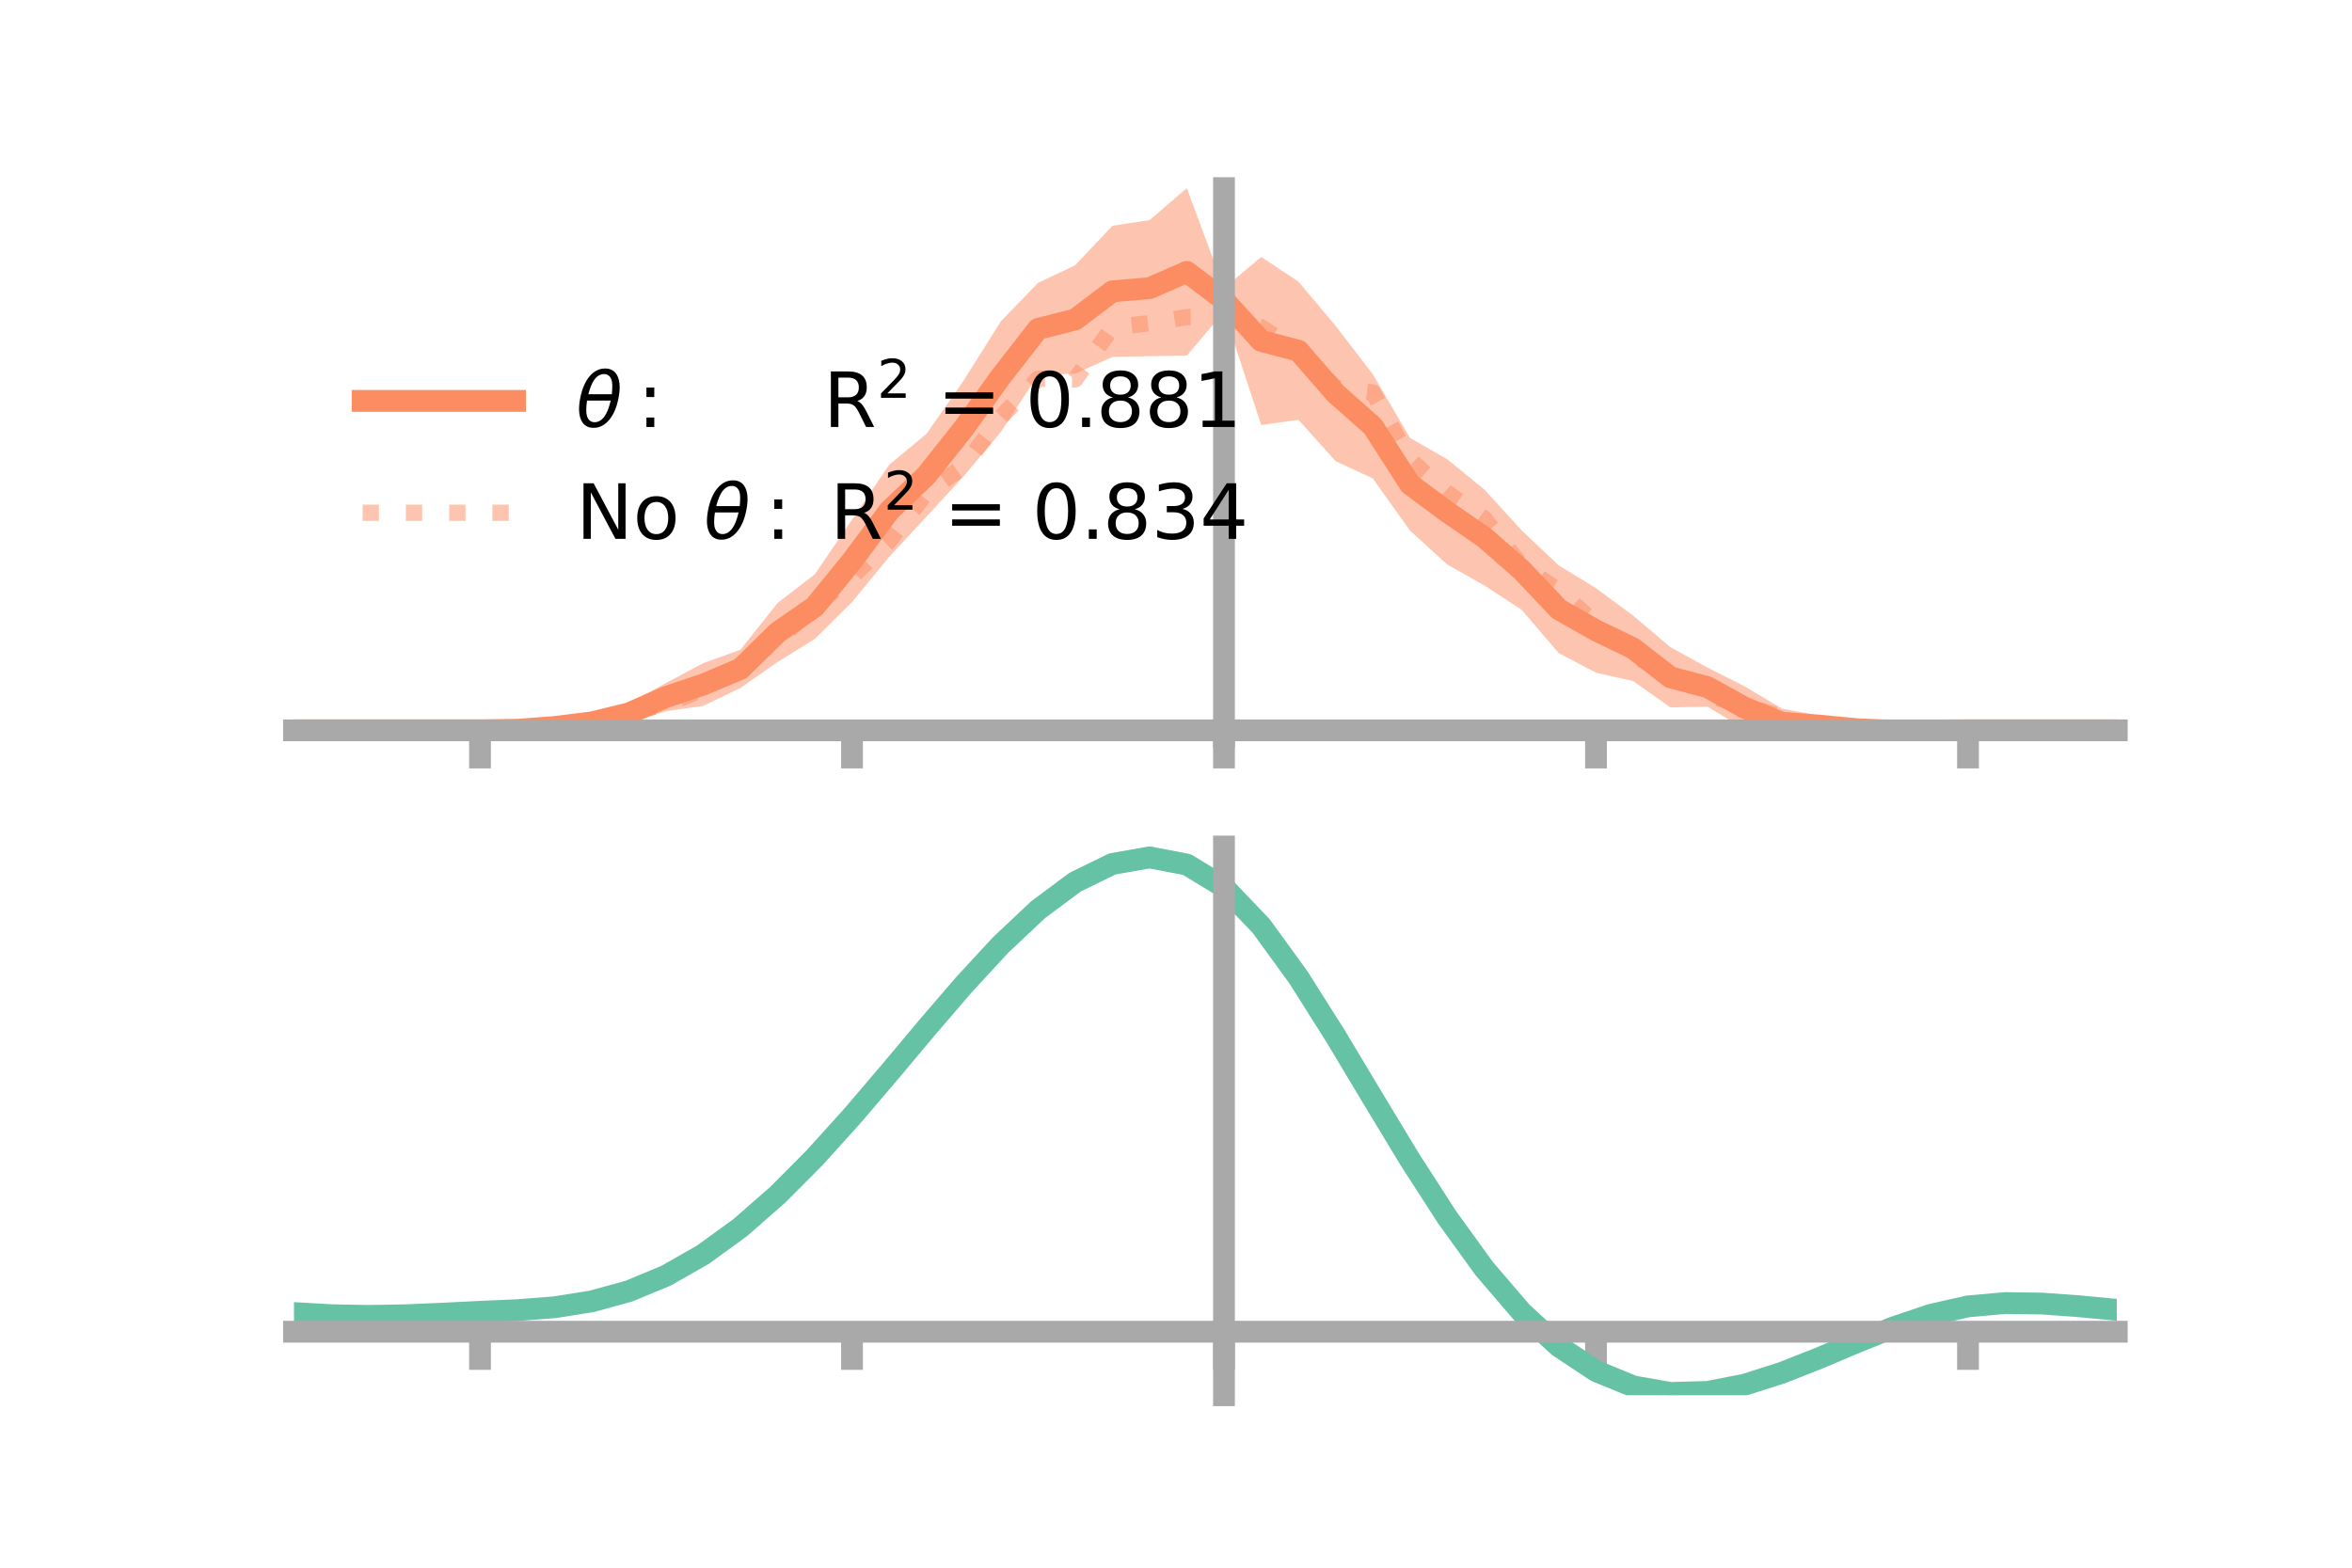 <?xml version="1.0" encoding="utf-8" standalone="no"?>
<!DOCTYPE svg PUBLIC "-//W3C//DTD SVG 1.1//EN"
  "http://www.w3.org/Graphics/SVG/1.1/DTD/svg11.dtd">
<!-- Created with matplotlib (https://matplotlib.org/) -->
<svg height="144pt" version="1.1" viewBox="0 0 216 144" width="216pt" xmlns="http://www.w3.org/2000/svg" xmlns:xlink="http://www.w3.org/1999/xlink">
 <defs>
  <style type="text/css">*{stroke-linecap:butt;stroke-linejoin:round;}</style>
 </defs>
 <g id="figure_1">
  <g id="patch_1">
   <path d="M 0 144 
L 216 144 
L 216 0 
L 0 0 
z
" style="fill:none;"/>
  </g>
  <g id="axes_1">
   <g id="patch_2">
    <path d="M 27 67.68 
L 194.4 67.68 
L 194.4 17.28 
L 27 17.28 
z
" style="fill:none;"/>
   </g>
   <g id="PolyCollection_1">
    <path clip-path="url(#p4d4bf259df)" d="M 27 67.085 
L 27 67.085 
L 30.416 67.085 
L 33.833 67.085 
L 37.249 67.085 
L 40.665 67.085 
L 44.082 67.085 
L 47.498 66.916 
L 50.914 66.403 
L 54.331 65.77 
L 57.747 64.63 
L 61.163 62.728 
L 64.58 60.916 
L 67.996 59.686 
L 71.412 55.386 
L 74.829 52.748 
L 78.245 47.738 
L 81.661 42.692 
L 85.078 39.858 
L 88.494 34.964 
L 91.91 29.518 
L 95.327 25.984 
L 98.743 24.363 
L 102.159 20.735 
L 105.576 20.217 
L 108.992 17.28 
L 112.408 26.477 
L 115.824 23.598 
L 119.241 25.864 
L 122.657 29.927 
L 126.073 34.375 
L 129.49 40.227 
L 132.906 42.183 
L 136.322 44.964 
L 139.739 48.71 
L 143.155 51.936 
L 146.571 54.027 
L 149.988 56.555 
L 153.404 59.445 
L 156.82 61.324 
L 160.237 63.055 
L 163.653 65.092 
L 167.069 65.727 
L 170.486 66.393 
L 173.902 66.761 
L 177.318 66.983 
L 180.735 67.085 
L 184.151 67.085 
L 187.567 67.085 
L 190.984 67.085 
L 194.4 67.085 
L 194.4 67.085 
L 194.4 67.085 
L 190.984 67.085 
L 187.567 67.085 
L 184.151 67.085 
L 180.735 67.085 
L 177.318 67.218 
L 173.902 67.517 
L 170.486 67.557 
L 167.069 67.571 
L 163.653 67.68 
L 160.237 66.979 
L 156.82 64.92 
L 153.404 64.979 
L 149.988 62.561 
L 146.571 61.79 
L 143.155 59.999 
L 139.739 56.008 
L 136.322 53.779 
L 132.906 51.85 
L 129.49 48.741 
L 126.073 43.947 
L 122.657 42.355 
L 119.241 38.561 
L 115.824 39.04 
L 112.408 28.634 
L 108.992 32.666 
L 105.576 32.714 
L 102.159 32.786 
L 98.743 34.328 
L 95.327 34.445 
L 91.91 39.683 
L 88.494 43.751 
L 85.078 47.464 
L 81.661 51.153 
L 78.245 55.307 
L 74.829 58.692 
L 71.412 60.808 
L 67.996 63.196 
L 64.58 64.842 
L 61.163 65.325 
L 57.747 66.421 
L 54.331 66.949 
L 50.914 67.156 
L 47.498 67.156 
L 44.082 67.085 
L 40.665 67.085 
L 37.249 67.085 
L 33.833 67.085 
L 30.416 67.085 
L 27 67.085 
z
" style="fill:#fc8d62;fill-opacity:0.5;"/>
   </g>
   <g id="matplotlib.axis_1">
    <g id="xtick_1">
     <g id="line2d_1">
      <defs>
       <path d="M 0 0 
L 0 3.5 
" id="m3caea3bfcf" style="stroke:#a9a9a9;stroke-width:2;"/>
      </defs>
      <g>
       <use style="fill:#a9a9a9;stroke:#a9a9a9;stroke-width:2;" x="44.082" xlink:href="#m3caea3bfcf" y="67.085"/>
      </g>
     </g>
    </g>
    <g id="xtick_2">
     <g id="line2d_2">
      <g>
       <use style="fill:#a9a9a9;stroke:#a9a9a9;stroke-width:2;" x="78.245" xlink:href="#m3caea3bfcf" y="67.085"/>
      </g>
     </g>
    </g>
    <g id="xtick_3">
     <g id="line2d_3">
      <g>
       <use style="fill:#a9a9a9;stroke:#a9a9a9;stroke-width:2;" x="112.408" xlink:href="#m3caea3bfcf" y="67.085"/>
      </g>
     </g>
    </g>
    <g id="xtick_4">
     <g id="line2d_4">
      <g>
       <use style="fill:#a9a9a9;stroke:#a9a9a9;stroke-width:2;" x="146.571" xlink:href="#m3caea3bfcf" y="67.085"/>
      </g>
     </g>
    </g>
    <g id="xtick_5">
     <g id="line2d_5">
      <g>
       <use style="fill:#a9a9a9;stroke:#a9a9a9;stroke-width:2;" x="180.735" xlink:href="#m3caea3bfcf" y="67.085"/>
      </g>
     </g>
    </g>
   </g>
   <g id="matplotlib.axis_2"/>
   <g id="line2d_6">
    <path clip-path="url(#p4d4bf259df)" d="M 27 67.085 
L 30.416 67.085 
L 33.833 67.085 
L 37.249 67.085 
L 40.665 67.085 
L 44.082 67.085 
L 47.498 67.036 
L 50.914 66.779 
L 54.331 66.359 
L 57.747 65.526 
L 61.163 64.026 
L 64.58 62.879 
L 67.996 61.441 
L 71.412 58.097 
L 74.829 55.72 
L 78.245 51.523 
L 81.661 46.923 
L 85.078 43.661 
L 88.494 39.358 
L 91.91 34.601 
L 95.327 30.214 
L 98.743 29.346 
L 102.159 26.76 
L 105.576 26.466 
L 108.992 24.973 
L 112.408 27.556 
L 115.824 31.319 
L 119.241 32.212 
L 122.657 36.141 
L 126.073 39.161 
L 129.49 44.484 
L 132.906 47.016 
L 136.322 49.372 
L 139.739 52.359 
L 143.155 55.967 
L 146.571 57.908 
L 149.988 59.558 
L 153.404 62.212 
L 156.82 63.122 
L 160.237 65.017 
L 163.653 66.386 
L 167.069 66.649 
L 170.486 66.975 
L 173.902 67.139 
L 177.318 67.101 
L 180.735 67.085 
L 184.151 67.085 
L 187.567 67.085 
L 190.984 67.085 
L 194.4 67.085 
" style="fill:none;stroke:#fc8d62;stroke-linecap:square;stroke-width:2;"/>
   </g>
   <g id="line2d_7">
    <path clip-path="url(#p4d4bf259df)" d="M 27 67.085 
L 30.416 67.085 
L 33.833 67.085 
L 37.249 67.085 
L 40.665 67.085 
L 44.082 67.085 
L 47.498 67.064 
L 50.914 66.822 
L 54.331 66.297 
L 57.747 65.43 
L 61.163 64.699 
L 64.58 63.306 
L 67.996 61.032 
L 71.412 58.837 
L 74.829 55.669 
L 78.245 52.963 
L 81.661 49.683 
L 85.078 45.283 
L 88.494 42.829 
L 91.91 38.315 
L 95.327 34.791 
L 98.743 34.852 
L 102.159 30.068 
L 105.576 29.685 
L 108.992 29.124 
L 112.408 29.072 
L 115.824 30.06 
L 119.241 32.295 
L 122.657 35.604 
L 126.073 36.06 
L 129.49 42.237 
L 132.906 45.284 
L 136.322 47.637 
L 139.739 51.96 
L 143.155 54.257 
L 146.571 57.285 
L 149.988 60.229 
L 153.404 61.892 
L 156.82 63.861 
L 160.237 64.809 
L 163.653 65.865 
L 167.069 66.896 
L 170.486 67.084 
L 173.902 67.113 
L 177.318 67.079 
L 180.735 67.085 
L 184.151 67.085 
L 187.567 67.085 
L 190.984 67.085 
L 194.4 67.085 
" style="fill:none;stroke:#fc8d62;stroke-dasharray:1.5,2.475;stroke-dashoffset:0;stroke-opacity:0.5;stroke-width:1.5;"/>
   </g>
   <g id="patch_3">
    <path d="M 112.408 67.68 
L 112.408 17.28 
" style="fill:none;stroke:#a9a9a9;stroke-linecap:square;stroke-linejoin:miter;stroke-width:2;"/>
   </g>
   <g id="patch_4">
    <path d="M 194.4 67.68 
L 194.4 17.28 
" style="fill:none;"/>
   </g>
   <g id="patch_5">
    <path d="M 27 67.085 
L 194.4 67.085 
" style="fill:none;stroke:#a9a9a9;stroke-linecap:square;stroke-linejoin:miter;stroke-width:2;"/>
   </g>
   <g id="patch_6">
    <path d="M 27 17.28 
L 194.4 17.28 
" style="fill:none;"/>
   </g>
   <g id="legend_1">
    <g id="line2d_8">
     <path d="M 33.3 36.824 
L 47.3 36.824 
" style="fill:none;stroke:#fc8d62;stroke-linecap:square;stroke-width:2;"/>
    </g>
    <g id="line2d_9"/>
    <g id="text_1">
     <!-- $\theta:$      R$^{2}$ = 0.881 -->
     <g transform="translate(52.9 39.274)scale(0.07 -0.07)">
      <defs>
       <path d="M 45.516 34.672 
L 14.453 34.672 
Q 12.359 20.062 14.5 13.875 
Q 17.188 6.25 24.469 6.25 
Q 31.781 6.25 37.359 13.922 
Q 42.234 20.656 45.516 34.672 
z
M 47.016 42.969 
Q 48.344 56.844 46.625 61.719 
Q 43.953 69.438 36.766 69.438 
Q 29.297 69.438 23.828 61.812 
Q 19.531 55.672 16.156 42.969 
z
M 38.188 76.766 
Q 49.906 76.766 54.594 66.406 
Q 59.281 56.109 55.719 37.844 
Q 52.203 19.625 43.453 9.281 
Q 34.766 -1.125 23.047 -1.125 
Q 11.281 -1.125 6.641 9.281 
Q 2 19.625 5.516 37.844 
Q 9.078 56.109 17.719 66.406 
Q 26.422 76.766 38.188 76.766 
z
" id="DejaVuSans-Oblique-952"/>
       <path d="M 11.719 12.406 
L 22.016 12.406 
L 22.016 0 
L 11.719 0 
z
M 11.719 51.703 
L 22.016 51.703 
L 22.016 39.312 
L 11.719 39.312 
z
" id="DejaVuSans-58"/>
       <path id="DejaVuSans-32"/>
       <path d="M 44.391 34.188 
Q 47.562 33.109 50.562 29.594 
Q 53.562 26.078 56.594 19.922 
L 66.609 0 
L 56 0 
L 46.688 18.703 
Q 43.062 26.031 39.672 28.422 
Q 36.281 30.812 30.422 30.812 
L 19.672 30.812 
L 19.672 0 
L 9.812 0 
L 9.812 72.906 
L 32.078 72.906 
Q 44.578 72.906 50.734 67.672 
Q 56.891 62.453 56.891 51.906 
Q 56.891 45.016 53.688 40.469 
Q 50.484 35.938 44.391 34.188 
z
M 19.672 64.797 
L 19.672 38.922 
L 32.078 38.922 
Q 39.203 38.922 42.844 42.219 
Q 46.484 45.516 46.484 51.906 
Q 46.484 58.297 42.844 61.547 
Q 39.203 64.797 32.078 64.797 
z
" id="DejaVuSans-82"/>
       <path d="M 19.188 8.297 
L 53.609 8.297 
L 53.609 0 
L 7.328 0 
L 7.328 8.297 
Q 12.938 14.109 22.625 23.891 
Q 32.328 33.688 34.812 36.531 
Q 39.547 41.844 41.422 45.531 
Q 43.312 49.219 43.312 52.781 
Q 43.312 58.594 39.234 62.25 
Q 35.156 65.922 28.609 65.922 
Q 23.969 65.922 18.812 64.312 
Q 13.672 62.703 7.812 59.422 
L 7.812 69.391 
Q 13.766 71.781 18.938 73 
Q 24.125 74.219 28.422 74.219 
Q 39.75 74.219 46.484 68.547 
Q 53.219 62.891 53.219 53.422 
Q 53.219 48.922 51.531 44.891 
Q 49.859 40.875 45.406 35.406 
Q 44.188 33.984 37.641 27.219 
Q 31.109 20.453 19.188 8.297 
z
" id="DejaVuSans-50"/>
       <path d="M 10.594 45.406 
L 73.188 45.406 
L 73.188 37.203 
L 10.594 37.203 
z
M 10.594 25.484 
L 73.188 25.484 
L 73.188 17.188 
L 10.594 17.188 
z
" id="DejaVuSans-61"/>
       <path d="M 31.781 66.406 
Q 24.172 66.406 20.328 58.906 
Q 16.5 51.422 16.5 36.375 
Q 16.5 21.391 20.328 13.891 
Q 24.172 6.391 31.781 6.391 
Q 39.453 6.391 43.281 13.891 
Q 47.125 21.391 47.125 36.375 
Q 47.125 51.422 43.281 58.906 
Q 39.453 66.406 31.781 66.406 
z
M 31.781 74.219 
Q 44.047 74.219 50.516 64.516 
Q 56.984 54.828 56.984 36.375 
Q 56.984 17.969 50.516 8.266 
Q 44.047 -1.422 31.781 -1.422 
Q 19.531 -1.422 13.062 8.266 
Q 6.594 17.969 6.594 36.375 
Q 6.594 54.828 13.062 64.516 
Q 19.531 74.219 31.781 74.219 
z
" id="DejaVuSans-48"/>
       <path d="M 10.688 12.406 
L 21 12.406 
L 21 0 
L 10.688 0 
z
" id="DejaVuSans-46"/>
       <path d="M 31.781 34.625 
Q 24.75 34.625 20.719 30.859 
Q 16.703 27.094 16.703 20.516 
Q 16.703 13.922 20.719 10.156 
Q 24.75 6.391 31.781 6.391 
Q 38.812 6.391 42.859 10.172 
Q 46.922 13.969 46.922 20.516 
Q 46.922 27.094 42.891 30.859 
Q 38.875 34.625 31.781 34.625 
z
M 21.922 38.812 
Q 15.578 40.375 12.031 44.719 
Q 8.5 49.078 8.5 55.328 
Q 8.5 64.062 14.719 69.141 
Q 20.953 74.219 31.781 74.219 
Q 42.672 74.219 48.875 69.141 
Q 55.078 64.062 55.078 55.328 
Q 55.078 49.078 51.531 44.719 
Q 48 40.375 41.703 38.812 
Q 48.828 37.156 52.797 32.312 
Q 56.781 27.484 56.781 20.516 
Q 56.781 9.906 50.312 4.234 
Q 43.844 -1.422 31.781 -1.422 
Q 19.734 -1.422 13.25 4.234 
Q 6.781 9.906 6.781 20.516 
Q 6.781 27.484 10.781 32.312 
Q 14.797 37.156 21.922 38.812 
z
M 18.312 54.391 
Q 18.312 48.734 21.844 45.562 
Q 25.391 42.391 31.781 42.391 
Q 38.141 42.391 41.719 45.562 
Q 45.312 48.734 45.312 54.391 
Q 45.312 60.062 41.719 63.234 
Q 38.141 66.406 31.781 66.406 
Q 25.391 66.406 21.844 63.234 
Q 18.312 60.062 18.312 54.391 
z
" id="DejaVuSans-56"/>
       <path d="M 12.406 8.297 
L 28.516 8.297 
L 28.516 63.922 
L 10.984 60.406 
L 10.984 69.391 
L 28.422 72.906 
L 38.281 72.906 
L 38.281 8.297 
L 54.391 8.297 
L 54.391 0 
L 12.406 0 
z
" id="DejaVuSans-49"/>
      </defs>
      <use transform="translate(0 0.766)" xlink:href="#DejaVuSans-Oblique-952"/>
      <use transform="translate(80.664 0.766)" xlink:href="#DejaVuSans-58"/>
      <use transform="translate(133.838 0.766)" xlink:href="#DejaVuSans-32"/>
      <use transform="translate(165.625 0.766)" xlink:href="#DejaVuSans-32"/>
      <use transform="translate(197.412 0.766)" xlink:href="#DejaVuSans-32"/>
      <use transform="translate(229.199 0.766)" xlink:href="#DejaVuSans-32"/>
      <use transform="translate(260.986 0.766)" xlink:href="#DejaVuSans-32"/>
      <use transform="translate(292.773 0.766)" xlink:href="#DejaVuSans-32"/>
      <use transform="translate(324.561 0.766)" xlink:href="#DejaVuSans-82"/>
      <use transform="translate(395 39.047)scale(0.7)" xlink:href="#DejaVuSans-50"/>
      <use transform="translate(442.271 0.766)" xlink:href="#DejaVuSans-32"/>
      <use transform="translate(474.058 0.766)" xlink:href="#DejaVuSans-61"/>
      <use transform="translate(557.847 0.766)" xlink:href="#DejaVuSans-32"/>
      <use transform="translate(589.634 0.766)" xlink:href="#DejaVuSans-48"/>
      <use transform="translate(653.257 0.766)" xlink:href="#DejaVuSans-46"/>
      <use transform="translate(682.419 0.766)" xlink:href="#DejaVuSans-56"/>
      <use transform="translate(746.042 0.766)" xlink:href="#DejaVuSans-56"/>
      <use transform="translate(809.665 0.766)" xlink:href="#DejaVuSans-49"/>
     </g>
    </g>
    <g id="line2d_10">
     <path d="M 33.3 47.099 
L 47.3 47.099 
" style="fill:none;stroke:#fc8d62;stroke-dasharray:1.5,2.475;stroke-dashoffset:0;stroke-opacity:0.5;stroke-width:1.5;"/>
    </g>
    <g id="line2d_11"/>
    <g id="text_2">
     <!-- No $\theta:$ R$^{2}$ = 0.834 -->
     <g transform="translate(52.9 49.549)scale(0.07 -0.07)">
      <defs>
       <path d="M 9.812 72.906 
L 23.094 72.906 
L 55.422 11.922 
L 55.422 72.906 
L 64.984 72.906 
L 64.984 0 
L 51.703 0 
L 19.391 60.984 
L 19.391 0 
L 9.812 0 
z
" id="DejaVuSans-78"/>
       <path d="M 30.609 48.391 
Q 23.391 48.391 19.188 42.75 
Q 14.984 37.109 14.984 27.297 
Q 14.984 17.484 19.156 11.844 
Q 23.344 6.203 30.609 6.203 
Q 37.797 6.203 41.984 11.859 
Q 46.188 17.531 46.188 27.297 
Q 46.188 37.016 41.984 42.703 
Q 37.797 48.391 30.609 48.391 
z
M 30.609 56 
Q 42.328 56 49.016 48.375 
Q 55.719 40.766 55.719 27.297 
Q 55.719 13.875 49.016 6.219 
Q 42.328 -1.422 30.609 -1.422 
Q 18.844 -1.422 12.172 6.219 
Q 5.516 13.875 5.516 27.297 
Q 5.516 40.766 12.172 48.375 
Q 18.844 56 30.609 56 
z
" id="DejaVuSans-111"/>
       <path d="M 40.578 39.312 
Q 47.656 37.797 51.625 33 
Q 55.609 28.219 55.609 21.188 
Q 55.609 10.406 48.188 4.484 
Q 40.766 -1.422 27.094 -1.422 
Q 22.516 -1.422 17.656 -0.516 
Q 12.797 0.391 7.625 2.203 
L 7.625 11.719 
Q 11.719 9.328 16.594 8.109 
Q 21.484 6.891 26.812 6.891 
Q 36.078 6.891 40.938 10.547 
Q 45.797 14.203 45.797 21.188 
Q 45.797 27.641 41.281 31.266 
Q 36.766 34.906 28.719 34.906 
L 20.219 34.906 
L 20.219 43.016 
L 29.109 43.016 
Q 36.375 43.016 40.234 45.922 
Q 44.094 48.828 44.094 54.297 
Q 44.094 59.906 40.109 62.906 
Q 36.141 65.922 28.719 65.922 
Q 24.656 65.922 20.016 65.031 
Q 15.375 64.156 9.812 62.312 
L 9.812 71.094 
Q 15.438 72.656 20.344 73.438 
Q 25.25 74.219 29.594 74.219 
Q 40.828 74.219 47.359 69.109 
Q 53.906 64.016 53.906 55.328 
Q 53.906 49.266 50.438 45.094 
Q 46.969 40.922 40.578 39.312 
z
" id="DejaVuSans-51"/>
       <path d="M 37.797 64.312 
L 12.891 25.391 
L 37.797 25.391 
z
M 35.203 72.906 
L 47.609 72.906 
L 47.609 25.391 
L 58.016 25.391 
L 58.016 17.188 
L 47.609 17.188 
L 47.609 0 
L 37.797 0 
L 37.797 17.188 
L 4.891 17.188 
L 4.891 26.703 
z
" id="DejaVuSans-52"/>
      </defs>
      <use transform="translate(0 0.766)" xlink:href="#DejaVuSans-78"/>
      <use transform="translate(74.805 0.766)" xlink:href="#DejaVuSans-111"/>
      <use transform="translate(135.986 0.766)" xlink:href="#DejaVuSans-32"/>
      <use transform="translate(167.773 0.766)" xlink:href="#DejaVuSans-Oblique-952"/>
      <use transform="translate(248.438 0.766)" xlink:href="#DejaVuSans-58"/>
      <use transform="translate(301.611 0.766)" xlink:href="#DejaVuSans-32"/>
      <use transform="translate(333.398 0.766)" xlink:href="#DejaVuSans-82"/>
      <use transform="translate(403.838 39.047)scale(0.7)" xlink:href="#DejaVuSans-50"/>
      <use transform="translate(451.108 0.766)" xlink:href="#DejaVuSans-32"/>
      <use transform="translate(482.896 0.766)" xlink:href="#DejaVuSans-61"/>
      <use transform="translate(566.685 0.766)" xlink:href="#DejaVuSans-32"/>
      <use transform="translate(598.472 0.766)" xlink:href="#DejaVuSans-48"/>
      <use transform="translate(662.095 0.766)" xlink:href="#DejaVuSans-46"/>
      <use transform="translate(691.257 0.766)" xlink:href="#DejaVuSans-56"/>
      <use transform="translate(754.88 0.766)" xlink:href="#DejaVuSans-51"/>
      <use transform="translate(818.503 0.766)" xlink:href="#DejaVuSans-52"/>
     </g>
    </g>
   </g>
  </g>
  <g id="axes_2">
   <g id="patch_7">
    <path d="M 27 128.16 
L 194.4 128.16 
L 194.4 77.76 
L 27 77.76 
z
" style="fill:none;"/>
   </g>
   <g id="PolyCollection_2">
    <path clip-path="url(#pd58d1e9ab0)" d="M 27 120.648 
L 27 120.569 
L 30.416 120.773 
L 33.833 120.84 
L 37.249 120.774 
L 40.665 120.616 
L 44.082 120.439 
L 47.498 120.284 
L 50.914 120.013 
L 54.331 119.467 
L 57.747 118.518 
L 61.163 117.075 
L 64.58 115.087 
L 67.996 112.546 
L 71.412 109.481 
L 74.829 105.961 
L 78.245 102.086 
L 81.661 97.984 
L 85.078 93.81 
L 88.494 89.738 
L 91.91 85.958 
L 95.327 82.669 
L 98.743 80.073 
L 102.159 78.371 
L 105.576 77.76 
L 108.992 78.425 
L 112.408 80.534 
L 115.824 84.167 
L 119.241 88.946 
L 122.657 94.436 
L 126.073 100.231 
L 129.49 105.973 
L 132.906 111.365 
L 136.322 116.172 
L 139.739 120.224 
L 143.155 123.418 
L 146.571 125.713 
L 149.988 127.129 
L 153.404 127.737 
L 156.82 127.646 
L 160.237 126.989 
L 163.653 125.918 
L 167.069 124.593 
L 170.486 123.174 
L 173.902 121.821 
L 177.318 120.685 
L 180.735 119.916 
L 184.151 119.613 
L 187.567 119.667 
L 190.984 119.928 
L 194.4 120.263 
L 194.4 120.367 
L 194.4 120.367 
L 190.984 120.055 
L 187.567 119.812 
L 184.151 119.769 
L 180.735 120.078 
L 177.318 120.861 
L 173.902 122.029 
L 170.486 123.432 
L 167.069 124.904 
L 163.653 126.277 
L 160.237 127.382 
L 156.82 128.059 
L 153.404 128.16 
L 149.988 127.56 
L 146.571 126.168 
L 143.155 123.931 
L 139.739 120.837 
L 136.322 116.925 
L 132.906 112.288 
L 129.49 107.082 
L 126.073 101.53 
L 122.657 95.92 
L 119.241 90.599 
L 115.824 85.964 
L 112.408 82.439 
L 108.992 80.397 
L 105.576 79.753 
L 102.159 80.341 
L 98.743 81.976 
L 95.327 84.466 
L 91.91 87.616 
L 88.494 91.229 
L 85.078 95.115 
L 81.661 99.093 
L 78.245 102.998 
L 74.829 106.686 
L 71.412 110.035 
L 67.996 112.953 
L 64.58 115.381 
L 61.163 117.289 
L 57.747 118.686 
L 54.331 119.613 
L 50.914 120.147 
L 47.498 120.408 
L 44.082 120.551 
L 40.665 120.712 
L 37.249 120.85 
L 33.833 120.902 
L 30.416 120.836 
L 27 120.648 
z
" style="fill:#66c2a5;fill-opacity:0.5;"/>
   </g>
   <g id="matplotlib.axis_3">
    <g id="xtick_6">
     <g id="line2d_12">
      <g>
       <use style="fill:#a9a9a9;stroke:#a9a9a9;stroke-width:2;" x="44.082" xlink:href="#m3caea3bfcf" y="122.325"/>
      </g>
     </g>
    </g>
    <g id="xtick_7">
     <g id="line2d_13">
      <g>
       <use style="fill:#a9a9a9;stroke:#a9a9a9;stroke-width:2;" x="78.245" xlink:href="#m3caea3bfcf" y="122.325"/>
      </g>
     </g>
    </g>
    <g id="xtick_8">
     <g id="line2d_14">
      <g>
       <use style="fill:#a9a9a9;stroke:#a9a9a9;stroke-width:2;" x="112.408" xlink:href="#m3caea3bfcf" y="122.325"/>
      </g>
     </g>
    </g>
    <g id="xtick_9">
     <g id="line2d_15">
      <g>
       <use style="fill:#a9a9a9;stroke:#a9a9a9;stroke-width:2;" x="146.571" xlink:href="#m3caea3bfcf" y="122.325"/>
      </g>
     </g>
    </g>
    <g id="xtick_10">
     <g id="line2d_16">
      <g>
       <use style="fill:#a9a9a9;stroke:#a9a9a9;stroke-width:2;" x="180.735" xlink:href="#m3caea3bfcf" y="122.325"/>
      </g>
     </g>
    </g>
   </g>
   <g id="matplotlib.axis_4"/>
   <g id="line2d_17">
    <path clip-path="url(#pd58d1e9ab0)" d="M 27 120.609 
L 30.416 120.805 
L 33.833 120.871 
L 37.249 120.812 
L 40.665 120.664 
L 44.082 120.495 
L 47.498 120.346 
L 50.914 120.08 
L 54.331 119.54 
L 57.747 118.602 
L 61.163 117.182 
L 64.58 115.234 
L 67.996 112.75 
L 71.412 109.758 
L 74.829 106.324 
L 78.245 102.542 
L 81.661 98.538 
L 85.078 94.462 
L 88.494 90.484 
L 91.91 86.787 
L 95.327 83.568 
L 98.743 81.025 
L 102.159 79.356 
L 105.576 78.757 
L 108.992 79.411 
L 112.408 81.487 
L 115.824 85.065 
L 119.241 89.773 
L 122.657 95.178 
L 126.073 100.88 
L 129.49 106.528 
L 132.906 111.826 
L 136.322 116.548 
L 139.739 120.531 
L 143.155 123.674 
L 146.571 125.94 
L 149.988 127.344 
L 153.404 127.948 
L 156.82 127.853 
L 160.237 127.186 
L 163.653 126.097 
L 167.069 124.748 
L 170.486 123.303 
L 173.902 121.925 
L 177.318 120.773 
L 180.735 119.997 
L 184.151 119.691 
L 187.567 119.74 
L 190.984 119.991 
L 194.4 120.315 
" style="fill:none;stroke:#66c2a5;stroke-linecap:square;stroke-width:2;"/>
   </g>
   <g id="patch_8">
    <path d="M 112.408 128.16 
L 112.408 77.76 
" style="fill:none;stroke:#a9a9a9;stroke-linecap:square;stroke-linejoin:miter;stroke-width:2;"/>
   </g>
   <g id="patch_9">
    <path d="M 194.4 128.16 
L 194.4 77.76 
" style="fill:none;"/>
   </g>
   <g id="patch_10">
    <path d="M 27 122.325 
L 194.4 122.325 
" style="fill:none;stroke:#a9a9a9;stroke-linecap:square;stroke-linejoin:miter;stroke-width:2;"/>
   </g>
   <g id="patch_11">
    <path d="M 27 77.76 
L 194.4 77.76 
" style="fill:none;"/>
   </g>
  </g>
 </g>
 <defs>
  <clipPath id="p4d4bf259df">
   <rect height="50.4" width="167.4" x="27" y="17.28"/>
  </clipPath>
  <clipPath id="pd58d1e9ab0">
   <rect height="50.4" width="167.4" x="27" y="77.76"/>
  </clipPath>
 </defs>
</svg>

